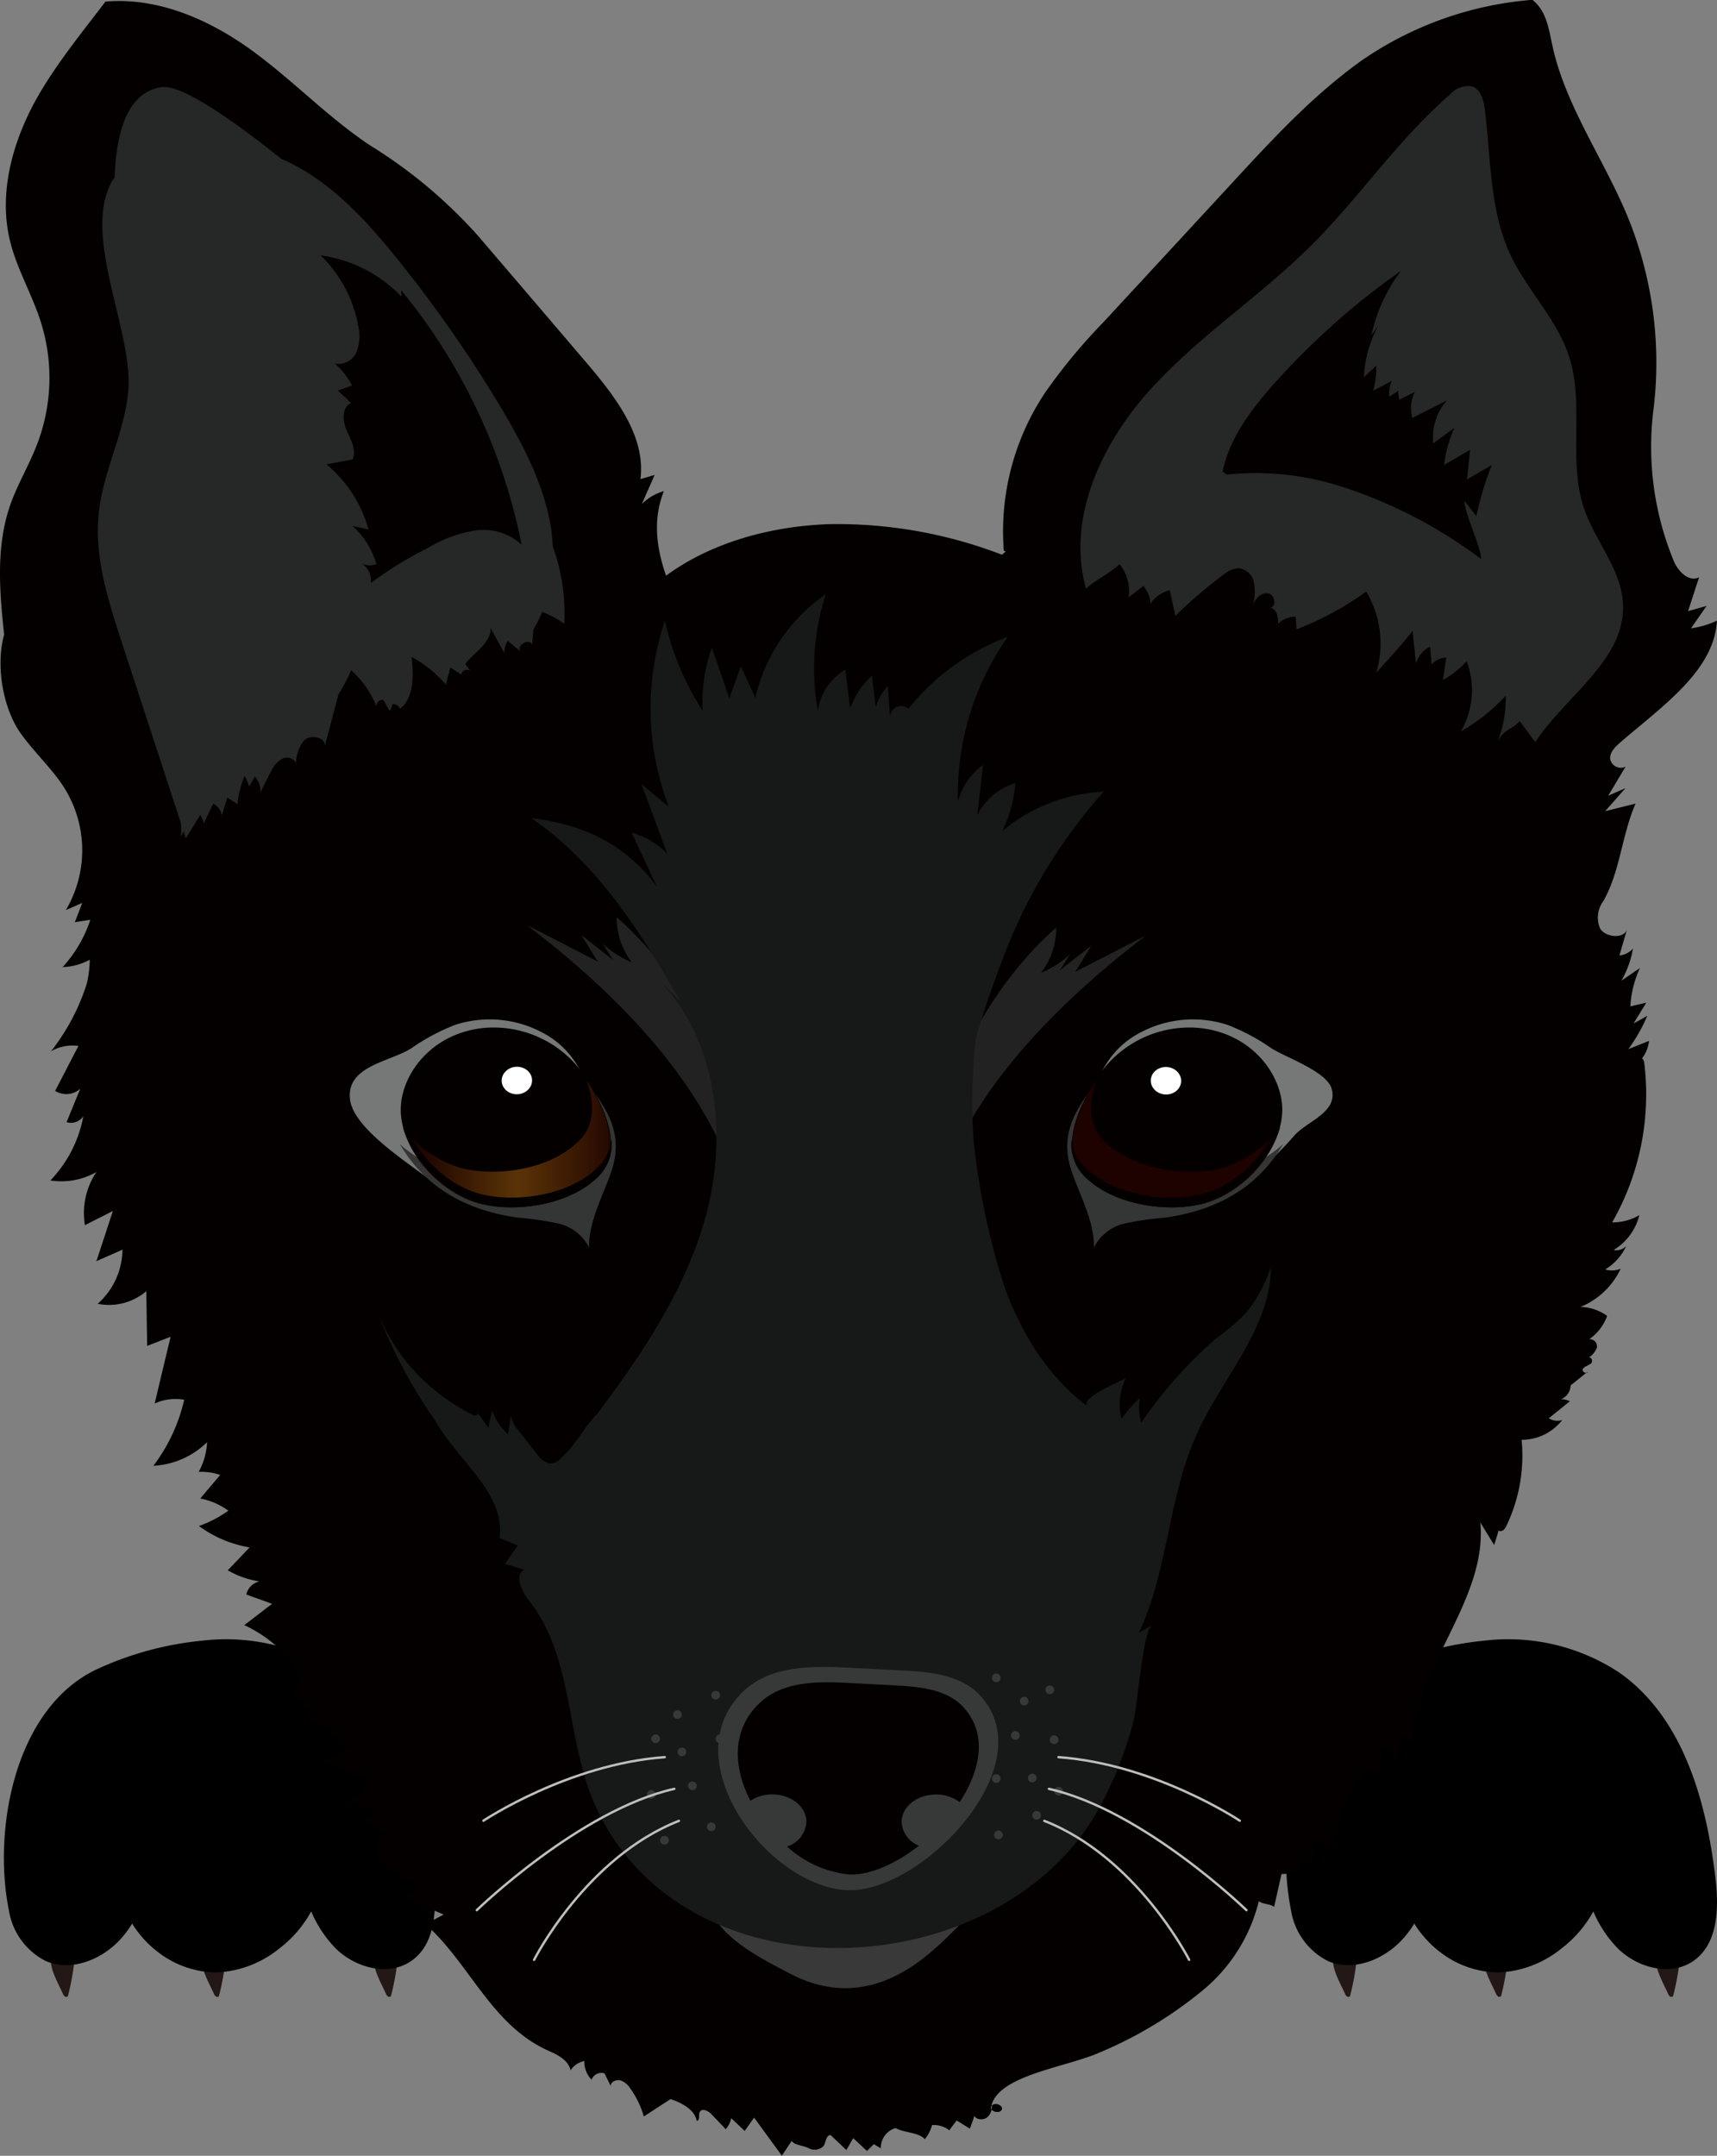 <svg xmlns="http://www.w3.org/2000/svg" xmlns:xlink="http://www.w3.org/1999/xlink" width="179.45" height="225.225" viewBox="0 0 179.45 225.225">
  <rect x="0" y="0" width="179.45" height="225.225" fill="#808080" stroke="none"/>
  <defs>
    <linearGradient id="linear-gradient" x1="-0.001" y1="0.5" x2="1" y2="0.5" gradientUnits="objectBoundingBox">
      <stop offset="0.078" stop-color="#1e0400"/>
      <stop offset="0.518" stop-color="#5a3307"/>
      <stop offset="0.998" stop-color="#1e0200"/>
    </linearGradient>
    <linearGradient id="linear-gradient-2" x1="-38.634" y1="0.5" x2="-37.634" y2="0.5" xlink:href="#linear-gradient"/>
  </defs>
  <g id="Group_767" data-name="Group 767" transform="translate(-417 -4712.705)">
    <g id="Group_766" data-name="Group 766" transform="translate(417.411 4884.005)">
      <path id="Path_1151" data-name="Path 1151" d="M3.982,22.193a.714.714,0,0,0,.232.321c.107.071.3.036.321-.089a27.34,27.34,0,0,0,.643-3.41c0-.036-2.232-.232-2.428-.214C2.732,19.818,3.554,21.229,3.982,22.193Z" transform="translate(2.164 14.772)" fill="#231815"/>
      <path id="Path_1152" data-name="Path 1152" d="M12.822,22.193a.714.714,0,0,0,.232.321c.107.071.3.036.321-.089a27.34,27.34,0,0,0,.643-3.41c0-.036-2.232-.232-2.428-.214C11.572,19.818,12.394,21.229,12.822,22.193Z" transform="translate(9.108 14.772)" fill="#231815"/>
      <path id="Path_1153" data-name="Path 1153" d="M22.892,22.193a.714.714,0,0,0,.232.321c.107.071.3.036.321-.089a27.34,27.34,0,0,0,.643-3.41c0-.036-2.232-.232-2.428-.214C21.642,19.818,22.464,21.229,22.892,22.193Z" transform="translate(17.018 14.772)" fill="#231815"/>
      <path id="Path_1154" data-name="Path 1154" d="M44.856,24.734c-.964-7.981-3.375-16.534-9.91-21.212A21.084,21.084,0,0,0,20.68.111,34.024,34.024,0,0,0,9.788,3.058c-8.66,4-10.981,16.8-9.267,25.23A7.19,7.19,0,0,0,4.4,33.59c2.66,1.125,5.839-.161,7.785-2.3A10.691,10.691,0,0,0,13.4,29.662a11.082,11.082,0,0,0,2.75,3.018,10.129,10.129,0,0,0,5.982,2.089,11.118,11.118,0,0,0,6.624-2.482,12.327,12.327,0,0,0,3.357-3.892,12.523,12.523,0,0,0,2.553,3.857c2.071,2.053,5.571,2.982,7.946,1.286C45.213,31.7,45.249,27.894,44.856,24.734Z" transform="translate(0 0)"/>
    </g>
    <g id="Group_765" data-name="Group 765" transform="translate(551.411 4884.005)">
      <path id="Path_1151-2" data-name="Path 1151" d="M3.982,22.193a.714.714,0,0,0,.232.321c.107.071.3.036.321-.089a27.34,27.34,0,0,0,.643-3.41c0-.036-2.232-.232-2.428-.214C2.732,19.818,3.554,21.229,3.982,22.193Z" transform="translate(2.164 14.772)" fill="#231815"/>
      <path id="Path_1152-2" data-name="Path 1152" d="M12.822,22.193a.714.714,0,0,0,.232.321c.107.071.3.036.321-.089a27.34,27.34,0,0,0,.643-3.41c0-.036-2.232-.232-2.428-.214C11.572,19.818,12.394,21.229,12.822,22.193Z" transform="translate(9.108 14.772)" fill="#231815"/>
      <path id="Path_1153-2" data-name="Path 1153" d="M22.892,22.193a.714.714,0,0,0,.232.321c.107.071.3.036.321-.089a27.34,27.34,0,0,0,.643-3.41c0-.036-2.232-.232-2.428-.214C21.642,19.818,22.464,21.229,22.892,22.193Z" transform="translate(17.018 14.772)" fill="#231815"/>
      <path id="Path_1154-2" data-name="Path 1154" d="M44.856,24.734c-.964-7.981-3.375-16.534-9.91-21.212A21.084,21.084,0,0,0,20.68.111,34.024,34.024,0,0,0,9.788,3.058c-8.66,4-10.981,16.8-9.267,25.23A7.19,7.19,0,0,0,4.4,33.59c2.66,1.125,5.839-.161,7.785-2.3A10.691,10.691,0,0,0,13.4,29.662a11.082,11.082,0,0,0,2.75,3.018,10.129,10.129,0,0,0,5.982,2.089,11.118,11.118,0,0,0,6.624-2.482,12.327,12.327,0,0,0,3.357-3.892,12.523,12.523,0,0,0,2.553,3.857c2.071,2.053,5.571,2.982,7.946,1.286C45.213,31.7,45.249,27.894,44.856,24.734Z" transform="translate(0 0)"/>
    </g>
    <g id="Group_764" data-name="Group 764" transform="translate(416.991 4712.725)">
      <path id="Path_1451" data-name="Path 1451" d="M9.084,102.725a22.26,22.26,0,0,1-3.75,7.093,4.463,4.463,0,0,1,2.873-.56c-.817,1.558-1.618,3.13-2.435,4.688a2.181,2.181,0,0,0,2.631-.227c-.484,1.164-.953,2.329-1.437,3.493a1.531,1.531,0,0,0,1.754-.62,13.113,13.113,0,0,1-3.448,6.715,7.432,7.432,0,0,0,4.809-.877,7.685,7.685,0,0,0-1.195,5.55c.968-.5,1.951-.983,2.919-1.482-.575,1.754-1.149,3.509-1.724,5.248.907-.408,1.815-.8,2.722-1.21a7.624,7.624,0,0,1-2.586,5.656,5.987,5.987,0,0,0,5.081-1.316l.091,5.716,2.45-.953c-.56,2.329-1.119,4.658-1.664,6.972a5.232,5.232,0,0,1,3.085-.393,18.1,18.1,0,0,1-3.221,6.9,8.659,8.659,0,0,0,5.611-2.465,7.09,7.09,0,0,1-.877,3.1,6.261,6.261,0,0,1,2.253.318c-.7.817-1.391,1.648-2.087,2.465a7.232,7.232,0,0,1,2.934,1.27,12.35,12.35,0,0,1-3.07,1.6,12.385,12.385,0,0,0,5.293,2.238c-.756.8-1.512,1.588-2.284,2.389a9.393,9.393,0,0,0,3.312,1.164,1.829,1.829,0,0,0-1.376,1.361c.892.333,1.8.65,2.692.983l-2.9,2.223a13.687,13.687,0,0,1,4.854,3.75c.922,1.149,1.24,3.191-.348,3.524l2.767,1.588c-.2-.227-.681.03-.665.3s.287.5.544.681c1.361.953,2.707,1.905,4.068,2.858-.983.529-1.981,1.074-2.964,1.6,1.588.62,3.161,1.24,4.749,1.845a7.791,7.791,0,0,1-2.268,2.4c1.059.272,2.132.56,3.191.832-.469.393-.938.786-1.406,1.164.711.393,1.422.786,2.147,1.164l-1.361,1.588a9.176,9.176,0,0,0,4.975,3.887c-.544.423-1.074.847-1.618,1.285l4.174,1.769c-.635.333-1.255.681-1.89,1.013,4.718,4.219,6.9,10.646,13.006,13.293.983.423,1.951,1.028,2.147,1.966a2.249,2.249,0,0,1,1.437-.968,2.7,2.7,0,0,0,.756,1.951,1.1,1.1,0,0,1,1.346-.665l.681,1.361c-.121-.393.469-.726.938-.635a1.858,1.858,0,0,1,1.043.8,9.391,9.391,0,0,1,1.452,2.979c.938-.6,1.86-1.21,2.8-1.815,1.285.439,2.51,1.134,2.737,2.284.423-.106.091-.726.378-1.028.3-.3.862.015,1.149.318.5.529,1,1.043,1.5,1.573a2.507,2.507,0,0,0,.575-1.149c.469.439.938.892,1.406,1.331.333-.469.65-.922.983-1.391.968,1.331,1.936,2.646,2.9,3.977.348-.514.681-1.028,1.028-1.543.272.439,1.24.484,1.739.741a1.329,1.329,0,0,0,1.588-.2c.272-.393.2-1.059.726-1.164l1.664,1.573c.242-.408.469-.832.711-1.24.484.439.953.892,1.437,1.331.242-.227.484-.469.726-.7.242.151.484.287.726.439a2.135,2.135,0,0,1,1.467-2.1.179.179,0,0,1,.151.015c.892.469,2.344.408,2.979,1.119a3.778,3.778,0,0,0,.756-1.467,2.583,2.583,0,0,1,1.8.544c.257-.348.514-.681.771-1.028.469.287.923.575,1.391.862.151-.454.318-.892.469-1.346.181.423.922.469,1.316.166a1.446,1.446,0,0,0,.5-1.225c.287-.408,1.225-.045,1.043.408s-1.195.242-1.119-.227c.529-3.372,7.894-4.174,11.433-5.777a42.931,42.931,0,0,0,10.5-6.306,17.455,17.455,0,0,0,6.049-9.467c.408.333,1.21.272,1.6.6.257-1.149.514-2.284.771-3.433.529-.015,1.074-.045,1.6-.06a3.191,3.191,0,0,1,.514-1.618,2.036,2.036,0,0,1,1,.983c.151-1,.318-2,.469-3.009.575.333,1.134.665,1.709,1.013a17.5,17.5,0,0,1,3.841-8.514c.318.318.65.62.968.938.151-.938.287-1.89.439-2.828a2.181,2.181,0,0,1,1.6,1.089,6.066,6.066,0,0,1,.544-2.616c.333.318.65.635.983.938.333-8,7.879-15.062,7.108-23.047l1.452,2.359c.2-.635.393-1.27.575-1.905-.3-.045-.227.469.091.454.3-.015.484-.287.6-.529a16.993,16.993,0,0,0,1.6-9.013,5.376,5.376,0,0,0,4.25-2.072,1.641,1.641,0,0,1-1.406-.181c.726-.59,1.467-1.18,2.193-1.769a1.844,1.844,0,0,0-1.5-.106,1.6,1.6,0,0,0,1.588-1.558c.59-.469,1.18-.953,1.769-1.422,0,.318-.665-.015-.5-.287.166-.287.6-.363.862-.59s0-.771-.3-.575a2.1,2.1,0,0,0,.907-1.059.747.747,0,0,0-.8-.892,4.969,4.969,0,0,0,1.875-2.435,4.917,4.917,0,0,0-2.783-.938,8,8,0,0,0,4.2-3.992,2.378,2.378,0,0,1-1.618.076,5.647,5.647,0,0,0,2.193-2.435,1.466,1.466,0,0,1-1.316.408,5.94,5.94,0,0,0,2.692-3.645,5.553,5.553,0,0,1-2.843.756,26.942,26.942,0,0,0,3.357-16.65c-.03-.212-.106-.454-.333-.514s-.393.348-.151.333a3.7,3.7,0,0,0,.983-2.132c-.726.287-1.437.575-2.163.862a17.736,17.736,0,0,0,1.981-3.478c-.484.272-.953.529-1.437.8.439-.726.892-1.452,1.331-2.178-.56.136-1.119.257-1.664.393a10.938,10.938,0,0,1,1-4.008c-.65.439-1.285.877-1.936,1.316a10.184,10.184,0,0,0,1.21-3.357,2.164,2.164,0,0,1-1.422.726l.771-2.631c-.423.923-2.253.711-2.783-.181a2.859,2.859,0,0,1,.333-2.858c1.785-3.176,1.921-6.9,3.372-10.193-1.059.257-2.117.529-3.176.786.711-.8,1.406-1.6,2.117-2.4-.6.257-1.195.529-1.8.786l1.815-3.04a1.119,1.119,0,0,1-1.618-.862c-.015-.681.575-1.24,1.134-1.724,4.31-3.72,9.769-7.456,10.026-12.658a9.511,9.511,0,0,1-2.707.8c.544-.786,1.089-1.573,1.633-2.344-.65.181-1.285.363-1.936.544.378-1.18.771-2.359,1.149-3.539-1.074.56-2.208-.65-2.631-1.664a31.225,31.225,0,0,1-2.132-15.894,40.218,40.218,0,0,0-2.919-20.628c-2.51-5.837-6.367-11.312-7.667-17.437-.363-1.679-.6-3.539-2.072-4.7a36.348,36.348,0,0,0-17.951,6.412c-5.006,3.6-9.089,8.015-13.142,12.4q-6.851,7.418-13.7,14.82a60.015,60.015,0,0,0-6.079,7.319,26.108,26.108,0,0,0-4.371,16.635c.348-.091.076.2-.212.378A47.927,47.927,0,0,0,86.695,54.74c-6.185.2-12.4,1.951-17.074,5.384-1.028-2.964-1.391-5.913-.227-8.832a5.16,5.16,0,0,0-2.3,1.346c.439-1.013.892-2.026,1.331-3.04-.5.151-.983.287-1.482.439.59-4.6-2.767-8.817-5.974-12.552Q55.459,31.02,49.931,24.57a50.928,50.928,0,0,0-11.206-9.376c-4.461-2.964-8.045-6.775-12.34-9.905S16.676-.338,11.035.146C8.162,3.912,4.85,7.935,2.9,12.093S-.02,20.88,1.084,25.265c.711,2.813,2.238,5.429,3.146,8.212a19.351,19.351,0,0,1-.408,13.081c-.8,2.042-1.951,3.977-2.692,6.034C-.489,57.114-.02,61.954.479,66.657a1.232,1.232,0,0,0,.242-1.195c-1.3,3.191-.6,8.272,1.467,11.161C3.534,78.5,5.3,80.146,6.574,82.052a12.271,12.271,0,0,1,.318,13.006c.575-.242,1.134-.5,1.709-.741-.257.665-.514,1.346-.771,2.011.544-.091,1.074-.166,1.618-.257a13.425,13.425,0,0,1-2.9,4.945,6.336,6.336,0,0,0,2.843-.771A11.469,11.469,0,0,1,9.084,102.725Z" transform="translate(0)" fill="#040000"/>
      <path id="Path_1452" data-name="Path 1452" d="M70.68,138.193c3.025-2.178,5.414-5.112,8.076-7.713q-10.163,1.679-20.34,3.342c-3.524.575-6.019-.847-9.255-1.089,1.149,3.025,5.6,5.217,8.318,6.624C62.045,141.731,66.491,141.187,70.68,138.193Z" transform="translate(25.18 66.854)" fill="#39393a"/>
      <path id="Path_1453" data-name="Path 1453" d="M36.43,64.172c2.465,1.27,4.915,2.526,7.38,3.8-.56-.923-1.134-1.845-1.694-2.767,1.1.877,2.208,1.739,3.312,2.616-.363-.575-.711-1.134-1.074-1.709a9.772,9.772,0,0,0,3.04,1.951,7.592,7.592,0,0,1-1.588-4.718c5.989,5.263,9.875,12.537,12.718,19.977,1.316,3.463,2.647,7.879.62,11.3C56.574,81.971,46.29,71.718,36.43,64.172Z" transform="translate(18.658 32.459)" fill="#222"/>
      <path id="Path_1454" data-name="Path 1454" d="M87.247,64.892c-2.465,1.27-4.915,2.526-7.38,3.8.56-.922,1.134-1.845,1.694-2.767-1.1.877-2.208,1.739-3.312,2.616.363-.575.711-1.134,1.074-1.709a9.772,9.772,0,0,1-3.04,1.951,7.592,7.592,0,0,0,1.588-4.718C71.882,69.323,68,76.6,65.153,84.037c-1.316,3.463-2.647,7.879-.62,11.3C67.1,82.691,77.387,72.438,87.247,64.892Z" transform="translate(32.521 32.828)" fill="#222"/>
      <g id="Group_753" data-name="Group 753" transform="translate(39.149 62.059)">
        <path id="Path_1455" data-name="Path 1455" d="M119.576,111.291a14.6,14.6,0,0,1-2.586,4.794,21.737,21.737,0,0,1-3.221,2.767,45.431,45.431,0,0,0-7.743,8.741,6.155,6.155,0,0,1-.151-2.571,11.3,11.3,0,0,0-1.905,2.163,6.042,6.042,0,0,1,.454-4.265c-1.1.59-4.522,1.966-4.1,2.888-4.1-3.085-6.881-7.667-8.62-12.492a74.7,74.7,0,0,1-3.176-15.032,59.5,59.5,0,0,1,.2-10.858c.817-2.767,1.739-5.5,2.783-8.166l.015-.015h-.015a55.063,55.063,0,0,1,10.6-17.588,17.889,17.889,0,0,0-10.616,4.113,12.868,12.868,0,0,0,1.361-5.006,6.68,6.68,0,0,0-3.962,3.312c.2-1.739.408-3.478.6-5.217A6.982,6.982,0,0,0,86.866,62.7a28.654,28.654,0,0,1,5.217-17.225,24.178,24.178,0,0,0-10.389,7.516,1.161,1.161,0,0,0-1.921.877L79.546,50.6a5.6,5.6,0,0,0-1.27,2.238c-.136-1.1-.257-2.208-.393-3.312A8.9,8.9,0,0,0,75.6,52.947l-.5-4.038A5.968,5.968,0,0,0,72.227,53.2a25.168,25.168,0,0,1,.832-12.174,18.032,18.032,0,0,0-7.365,10.843c-.5-1.1-1.013-2.208-1.512-3.312-.408,1.119-.817,2.238-1.21,3.357-.6-1.769-1.21-3.539-1.83-5.308a17.692,17.692,0,0,0-.968,6.578,28.954,28.954,0,0,1-3.932-9.376A28.65,28.65,0,0,0,56.65,63.23c-.953-.8-1.921-1.588-2.873-2.389.907,2.435,1.815,4.885,2.722,7.319a8.215,8.215,0,0,0-3.735-2.223c.877,1.89,1.769,3.766,2.647,5.656-3.251-4.416-7.682-6.533-13.142-7.168,6.866,4.658,11.448,11.9,15.577,19.115l-2.344-2.3c6.457,6.518,7.4,17,4.718,25.785-2.223,7.229-6.5,13.58-11.07,19.66-1.452,1.452-1.905,2.843-3.917,4.764a1.465,1.465,0,0,1-.771.363,1.121,1.121,0,0,1-.318.015c-.045,0-.091-.03-.136-.03a2.57,2.57,0,0,1-1.164-.968c-.771-.983-1.543-1.981-2.329-2.964-.136-.333-.272-.665-.378-1-.015.151-.045.287-.06.439-.076.5-.151.983-.227,1.482a6.049,6.049,0,0,1-1.664-2.45c-.136.59-.272,1.195-.408,1.785-.363-.514-.726-1.043-1.1-1.558a.235.235,0,0,1-.136.227.594.594,0,0,1-.5-.091,21.133,21.133,0,0,1-6.306-4.87,20.379,20.379,0,0,1-3.841-6.624,52.035,52.035,0,0,0,6.276,12.068,24.087,24.087,0,0,0,1.951,2.828c2.284,2.888,5.384,5.9,4.824,9.527.635.257,1.285.514,1.921.786-.454.635-.892,1.285-1.346,1.921.665.2,1.331.408,2,.6-1.074.711-.2,2.344.6,3.357,4.688,5.989,3.735,14.654,6.957,21.55,9.376,20.129,41.255,18.556,52.008.938a38.652,38.652,0,0,0,4.144-10.087c.393-1.437.968-9.391,1.921-9.981-.454.287-.922.575-1.376.847,3.085-6.578,3.07-14.276,6.095-20.87C114.54,122.8,119.576,117.688,119.576,111.291Z" transform="translate(-25.89 -41.03)" fill="#171818"/>
        <path id="Path_1456" data-name="Path 1456" d="M32.96,97.43c.045.06.076.106.121.166C33.081,97.506,33.051,97.43,32.96,97.43Z" transform="translate(-22.268 -12.137)" fill="#171818"/>
      </g>
      <g id="Group_759" data-name="Group 759" transform="translate(49.84 174.129)">
        <g id="Group_754" data-name="Group 754" transform="translate(17.785 2.501)">
          <circle id="Ellipse_583" data-name="Ellipse 583" cx="0.454" cy="0.454" r="0.454" transform="translate(6.73)" fill="#373838"/>
          <circle id="Ellipse_584" data-name="Ellipse 584" cx="0.454" cy="0.454" r="0.454" transform="translate(7.183 4.552)" fill="#373838"/>
          <circle id="Ellipse_585" data-name="Ellipse 585" cx="0.454" cy="0.454" r="0.454" transform="translate(0 10.374)" fill="#373838"/>
          <circle id="Ellipse_586" data-name="Ellipse 586" cx="0.454" cy="0.454" r="0.454" transform="translate(3.206 5.928)" fill="#373838"/>
          <circle id="Ellipse_587" data-name="Ellipse 587" cx="0.454" cy="0.454" r="0.454" transform="translate(2.737 2.026)" fill="#373838"/>
          <circle id="Ellipse_588" data-name="Ellipse 588" cx="0.454" cy="0.454" r="0.454" transform="translate(0.454 4.552)" fill="#373838"/>
          <circle id="Ellipse_589" data-name="Ellipse 589" cx="0.454" cy="0.454" r="0.454" transform="translate(9.013 8.544)" fill="#373838"/>
          <circle id="Ellipse_590" data-name="Ellipse 590" cx="0.454" cy="0.454" r="0.454" transform="translate(4.295 9.467)" fill="#373838"/>
          <circle id="Ellipse_591" data-name="Ellipse 591" cx="0.454" cy="0.454" r="0.454" transform="translate(1.376 15.153)" fill="#373838"/>
          <circle id="Ellipse_592" data-name="Ellipse 592" cx="0.454" cy="0.454" r="0.454" transform="translate(9.936 12.234)" fill="#373838"/>
          <circle id="Ellipse_593" data-name="Ellipse 593" cx="0.454" cy="0.454" r="0.454" transform="translate(6.276 13.747)" fill="#373838"/>
        </g>
        <g id="Group_755" data-name="Group 755" transform="translate(50.873 0.687)">
          <circle id="Ellipse_594" data-name="Ellipse 594" cx="0.454" cy="0.454" r="0.454" transform="translate(3.191 16.408)" fill="#373838"/>
          <circle id="Ellipse_595" data-name="Ellipse 595" cx="0.454" cy="0.454" r="0.454" transform="translate(2.964 10.526)" fill="#373838"/>
          <circle id="Ellipse_596" data-name="Ellipse 596" cx="0.454" cy="0.454" r="0.454" transform="translate(9.013 6.473)" fill="#373838"/>
          <circle id="Ellipse_597" data-name="Ellipse 597" cx="0.454" cy="0.454" r="0.454" transform="translate(6.73 10.465)" fill="#373838"/>
          <circle id="Ellipse_598" data-name="Ellipse 598" cx="0.454" cy="0.454" r="0.454" transform="translate(7.183 14.367)" fill="#373838"/>
          <circle id="Ellipse_599" data-name="Ellipse 599" cx="0.454" cy="0.454" r="0.454" transform="translate(9.482 11.841)" fill="#373838"/>
          <circle id="Ellipse_600" data-name="Ellipse 600" cx="0.454" cy="0.454" r="0.454" transform="translate(0 13.475)" fill="#373838"/>
          <circle id="Ellipse_601" data-name="Ellipse 601" cx="0.454" cy="0.454" r="0.454" transform="translate(4.96 6.019)" fill="#373838"/>
          <circle id="Ellipse_602" data-name="Ellipse 602" cx="0.454" cy="0.454" r="0.454" transform="translate(8.56 1.255)" fill="#373838"/>
          <circle id="Ellipse_603" data-name="Ellipse 603" cx="0.454" cy="0.454" r="0.454" transform="translate(2.964)" fill="#373838"/>
          <circle id="Ellipse_604" data-name="Ellipse 604" cx="0.454" cy="0.454" r="0.454" transform="translate(5.883 2.435)" fill="#373838"/>
        </g>
        <path id="Path_1457" data-name="Path 1457" d="M52.419,117.547c2.828-2.571,7.093-2.526,10.9-2.329,1.845.091,3.675.2,5.52.287,2.934.151,6.185.454,8.181,2.616,6.76,7.319-6.185,20.688-13.883,20.34C54.7,138.083,44.691,124.594,52.419,117.547Z" transform="translate(-24.411 -115.136)" fill="#373838"/>
        <g id="Group_756" data-name="Group 756" transform="translate(0 9.428)">
          <path id="Path_1458" data-name="Path 1458" d="M33.42,128.009s8.862-5.913,18.949-6.639" transform="translate(-32.724 -121.37)" fill="none" stroke="#bfbebe" stroke-linecap="round" stroke-linejoin="round" stroke-miterlimit="10" stroke-width="0.25"/>
          <path id="Path_1459" data-name="Path 1459" d="M32.96,136.233S43.727,125.783,53.6,123.56" transform="translate(-32.96 -120.248)" fill="none" stroke="#bfbebe" stroke-linecap="round" stroke-linejoin="round" stroke-miterlimit="10" stroke-width="0.25"/>
          <path id="Path_1460" data-name="Path 1460" d="M36.92,140.288s5.414-10.707,15.138-14.518" transform="translate(-30.931 -119.116)" fill="none" stroke="#bfbebe" stroke-linecap="round" stroke-linejoin="round" stroke-miterlimit="10" stroke-width="0.25"/>
        </g>
        <g id="Group_757" data-name="Group 757" transform="translate(59.312 9.428)">
          <path id="Path_1461" data-name="Path 1461" d="M92.109,128.009S83.247,122.1,73.16,121.37" transform="translate(-71.678 -121.37)" fill="none" stroke="#bfbebe" stroke-linecap="round" stroke-linejoin="round" stroke-miterlimit="10" stroke-width="0.25"/>
          <path id="Path_1462" data-name="Path 1462" d="M93.143,136.233S82.375,125.783,72.5,123.56" transform="translate(-72.016 -120.248)" fill="none" stroke="#bfbebe" stroke-linecap="round" stroke-linejoin="round" stroke-miterlimit="10" stroke-width="0.25"/>
          <path id="Path_1463" data-name="Path 1463" d="M87.318,140.288S81.9,129.581,72.18,125.77" transform="translate(-72.18 -119.116)" fill="none" stroke="#bfbebe" stroke-linecap="round" stroke-linejoin="round" stroke-miterlimit="10" stroke-width="0.25"/>
        </g>
        <g id="Group_758" data-name="Group 758" transform="translate(27.281 1.607)">
          <path id="Path_1464" data-name="Path 1464" d="M68.12,130.794c0-1.588,1.6-2.873,3.584-2.873a4.056,4.056,0,0,1,2.48.8c2.193-3.342,2.949-7.153.378-9.936-1.724-1.86-4.522-2.117-7.047-2.253-1.588-.091-3.161-.166-4.749-.257-3.282-.181-6.957-.227-9.391,2-3.07,2.813-2.873,6.79-1.059,10.3a4.131,4.131,0,0,1,2.268-.665c1.981,0,3.584,1.285,3.584,2.873a2.877,2.877,0,0,1-2.026,2.571,11.313,11.313,0,0,0,6.457,2.919c2.208.106,4.915-1.119,7.335-3.009A2.78,2.78,0,0,1,68.12,130.794Z" transform="translate(-50.999 -116.199)" fill="#040000"/>
        </g>
      </g>
      <g id="Group_761" data-name="Group 761" transform="translate(36.565 106.474)">
        <path id="Path_1465" data-name="Path 1465" d="M33.631,86.657c0,.529-1.285.333-.877.665-2.072-1.679-8.166-5.414-8.544-8.544-.423-3.539,4.174-3.917,6.427-5.369A21.71,21.71,0,0,1,35.2,70.975a11.694,11.694,0,0,1,8.771.635c3.735,1.8,4.6,4.794,5.883,7.35a65.281,65.281,0,0,0-5.323-4.008c-2.087-1.285-4.4-2.465-6.881-2.4a7.162,7.162,0,0,0-6.82,6.926C30.894,82.514,33.691,87.02,33.631,86.657Z" transform="translate(-24.182 -70.399)" fill="#767777"/>
        <g id="Group_760" data-name="Group 760" transform="translate(5.23 0.847)">
          <path id="Path_1466" data-name="Path 1466" d="M47.421,74.818c.469,1.422,4.008,4.295,2.344,9.18-.892,2.631-2.389,5.248-2.344,8.015a4.741,4.741,0,0,0-3.206-2.51,30.4,30.4,0,0,0-4.234-.62c-5.006-.7-9.512-2.858-12.34-7.682,3.75,3.327,9.149,4.476,14.2,3.8,2.147-.287,4.371-1.074,5.611-2.767a9.831,9.831,0,0,0,1.255-2.783C48.706,79.385,47.33,74.183,47.421,74.818Z" transform="translate(-27.64 -69.011)" fill="#343535"/>
          <path id="Path_1467" data-name="Path 1467" d="M35.955,89.365C31.614,88.23,27.5,83.5,27.713,79.232c.181-3.63,3.448-7.834,8.953-8.242a11.5,11.5,0,0,1,10.722,5.777c1.512,2.45,3.781,6.911.922,9.754C45.195,89.637,39.509,90.3,35.955,89.365Z" transform="translate(-27.607 -70.96)" fill="#040000"/>
          <ellipse id="Ellipse_605" data-name="Ellipse 605" cx="1.588" cy="1.437" rx="1.588" ry="1.437" transform="translate(10.583 4.182) rotate(-2.631)" fill="#fff"/>
          <path id="Path_1468" data-name="Path 1468" d="M47.222,74.852c-.045-.076-.106-.136-.151-.212.756,2.132.953,4.522-.8,6.276-3.115,3.115-8.8,3.766-12.355,2.843a11.764,11.764,0,0,1-6.064-4.234A11.96,11.96,0,0,0,35.8,87.449c3.554.922,9.24.272,12.355-2.843C50.988,81.763,48.735,77.3,47.222,74.852Z" transform="translate(-27.532 -69.074)" fill="url(#linear-gradient)"/>
          <path id="Path_1469" data-name="Path 1469" d="M48.345,82.814c-3.115,3.115-8.8,3.766-12.355,2.843-4.1-1.074-7.955-5.354-8.181-9.437a2.294,2.294,0,0,0-.045.318c-.212,4.28,3.9,9,8.242,10.132,3.554.922,9.24.272,12.355-2.843a4.722,4.722,0,0,0,1.331-3.932A4.618,4.618,0,0,1,48.345,82.814Z" transform="translate(-27.581 -68.265)" fill="#040000"/>
        </g>
      </g>
      <g id="Group_763" data-name="Group 763" transform="translate(111.554 106.474)">
        <path id="Path_1470" data-name="Path 1470" d="M91.407,86.657c0,.529,1.285.333.862.665,1.512-1.754,2.979-2.994,4.492-4.749,1.316-1.527,4.628-2.45,3.932-4.915-.514-1.83-4.824-3.282-6.321-4.25A21.709,21.709,0,0,0,89.8,70.975a11.694,11.694,0,0,0-8.771.635c-3.735,1.8-4.6,4.794-5.883,7.35a65.28,65.28,0,0,1,5.323-4.008c2.087-1.285,4.4-2.465,6.881-2.4a7.162,7.162,0,0,1,6.82,6.926C94.144,82.514,91.331,87.02,91.407,86.657Z" transform="translate(-73.06 -70.399)" fill="#767777"/>
        <g id="Group_762" data-name="Group 762" transform="translate(0 0.847)">
          <path id="Path_1471" data-name="Path 1471" d="M76.554,74.818c-.469,1.422-4.008,4.295-2.344,9.18.892,2.631,2.389,5.248,2.344,8.015A4.741,4.741,0,0,1,79.76,89.5a30.73,30.73,0,0,1,4.234-.62c5.006-.7,9.512-2.858,12.34-7.682-3.75,3.327-9.149,4.476-14.2,3.8-2.147-.287-4.371-1.074-5.611-2.767a9.831,9.831,0,0,1-1.255-2.783C75.268,79.385,76.644,74.183,76.554,74.818Z" transform="translate(-73.768 -69.011)" fill="#343535"/>
          <path id="Path_1472" data-name="Path 1472" d="M87.819,89.365c4.34-1.134,8.454-5.868,8.242-10.132-.181-3.63-3.448-7.834-8.953-8.242a11.5,11.5,0,0,0-10.722,5.777c-1.512,2.45-3.781,6.911-.922,9.754C78.579,89.637,84.265,90.3,87.819,89.365Z" transform="translate(-73.601 -70.96)" fill="#040000"/>
          <ellipse id="Ellipse_606" data-name="Ellipse 606" cx="1.437" cy="1.588" rx="1.437" ry="1.588" transform="translate(8.663 6.932) rotate(-87.369)" fill="#fff"/>
          <path id="Path_1473" data-name="Path 1473" d="M76.448,74.852c.045-.076.106-.136.151-.212-.756,2.132-.953,4.522.8,6.276,3.115,3.115,8.8,3.766,12.355,2.843a11.764,11.764,0,0,0,6.064-4.234,11.96,11.96,0,0,1-7.955,7.924c-3.554.922-9.24.272-12.355-2.843C72.667,81.763,74.935,77.3,76.448,74.852Z" transform="translate(-73.571 -69.074)" fill="url(#linear-gradient-2)"/>
          <path id="Path_1474" data-name="Path 1474" d="M75.424,82.814c3.115,3.115,8.8,3.766,12.355,2.843,4.1-1.074,7.955-5.354,8.181-9.437a2.294,2.294,0,0,1,.045.318c.212,4.28-3.9,9-8.242,10.132-3.554.922-9.24.272-12.355-2.843a4.722,4.722,0,0,1-1.331-3.932A4.618,4.618,0,0,0,75.424,82.814Z" transform="translate(-73.621 -68.265)" fill="#040000"/>
        </g>
      </g>
      <path id="Path_1475" data-name="Path 1475" d="M120.6,72.307c.544.726,1.074,1.452,1.618,2.178,3.206-4.885,9.437-8.6,9.164-14.442-.166-3.6-2.873-6.518-4.053-9.921-1.739-5.066.06-10.813-1.573-15.909-1.27-3.917-4.4-6.941-6.155-10.677-2.178-4.673-2.011-10.042-2.662-15.168-.121-.968-.423-2.1-1.346-2.4a2.58,2.58,0,0,0-2.329.892C107.908,11.5,103.9,17.487,98.9,22.493c-5.369,5.369-11.871,9.558-16.953,15.2-5.1,5.641-8.741,13.459-6.684,20.764,1.134-1.043,2.389-1.527,3.509-2.571a4.588,4.588,0,0,1,.953,3.463c.514-.393,1.028-.786,1.527-1.18A3.081,3.081,0,0,1,82,60.043a3.354,3.354,0,0,1,2.011-1.437c.2.892.393,1.8.59,2.692a45.615,45.615,0,0,1,5.036-4.31,2.838,2.838,0,0,1,1.558-.681,1.875,1.875,0,0,1,1.618,1.482,5.513,5.513,0,0,1-.076,2.329c.242-.681.877-1.316,1.588-1.164s.862,1.406.151,1.512c.7,0,.892.953.862,1.648a2.688,2.688,0,0,1,1.845-.741c.03.439.045.892.076,1.331a32.354,32.354,0,0,0,7.289-3.947,10.571,10.571,0,0,1,1.043,8.484c1.255-1.391,2.662-2.9,3.8-4.386.121,1.149.242,2.3.363,3.433A2.841,2.841,0,0,1,111.22,64.5c.06.62.106,1.255.166,1.875a2.024,2.024,0,0,1,1.527-.726c-.121.786-.227,1.558-.348,2.344a9.747,9.747,0,0,0,2.48-1.966,8.582,8.582,0,0,1-.59,7.319,18.837,18.837,0,0,0,4.673-3.72,12.227,12.227,0,0,1-.862,4.824C118.978,73.094,119.447,73.381,120.6,72.307Z" transform="translate(38.25 3.03)" fill="#262727"/>
      <path id="Path_1476" data-name="Path 1476" d="M54.316,53.975a18.739,18.739,0,0,0-.272-2.435c-.8-4.325-2.888-8.272-5.142-12.053A136.168,136.168,0,0,0,38,23.865c-3.251-4.023-6.866-7.955-11.554-10.147-.151-.076-.318-.136-.469-.2C21.8,10.179,15.738,5.7,13.469,6c-3.72.514-4.779,4.945-4.945,9.437-.076.121-.166.227-.242.348-3.267,5.7,2.238,15.773,1.664,21.989-.393,4.325-2.6,8.333-3.07,12.643C6.361,55,7.828,59.555,9.25,63.941q3.108,9.5,6.216,18.994a13.369,13.369,0,0,1-.015,1.346c.091-.166.181-.333.287-.5.076.242.151.469.227.711.5-.817,1.013-1.633,1.512-2.45a2.659,2.659,0,0,1,.363.907c.333-.7.65-1.391.983-2.087a1.593,1.593,0,0,1,.892,1.24c.2-.62.393-1.24.59-1.875.348.227.711.454,1.059.681A10.429,10.429,0,0,1,22.1,77.96a4.324,4.324,0,0,1,.484,1.119c.2-.348.393-.7.6-1.043a2.207,2.207,0,0,1,.575,1.664c.363-.771.756-1.543,1.164-2.284A2.57,2.57,0,0,1,26.2,76.1c.59-.212,1.406.227,1.3.847a3.855,3.855,0,0,1,.8-2.662c.681-.665,2.147-.439,2.208.5.469-1.769.938-3.554,1.406-5.323A20.3,20.3,0,0,0,33.25,66.92a10.6,10.6,0,0,1,2.662,3.8.63.63,0,0,1,.681-.711c.227.378.439.756.665,1.149a1.045,1.045,0,0,0,.272-.681.764.764,0,0,1,.832.469c1.5-1.21,1.406-3.493,1.195-5.414a12.515,12.515,0,0,1,3.584,2.888c.151-.59.318-1.195.469-1.785.378.242.771.5,1.149.741A.586.586,0,0,1,45.7,67c-.181-.242-.348-.484-.529-.726.983-1.285,2.677-2.147,2.647-3.766.484.877.968,1.769,1.452,2.647a2,2,0,0,1,.348-1.3c.454.378.907.756,1.346,1.134-.56-.62.907-1.5,1.195-.726l.136-1.588a12.272,12.272,0,0,0,.907-1.845,9.469,9.469,0,0,1,2.314,1.24A20.489,20.489,0,0,0,54.316,53.975Z" transform="translate(3.464 3.079)" fill="#262727"/>
      <path id="Path_1477" data-name="Path 1477" d="M109.775,42.725c.423.529.847,1.074,1.255,1.6a31.471,31.471,0,0,1,1.618-5.338c-.862.5-1.739,1-2.6,1.5.106-1.028.227-2.072.333-3.1l-2.722,1.588a12.832,12.832,0,0,1,1.089-3.887l-2.223,1.633a5.824,5.824,0,0,1,1.437-4.491L104.467,34c-.136.06-.287.166-.272.318s.151-.257.106-.408a3.83,3.83,0,0,1,.287-2.556c-.544.272-1.089.544-1.618.817-.045-.318-.091-.62-.121-.938-.3.212-.6.408-.907.62a3,3,0,0,1,.257-1.664c-.65.348-1.3.7-1.951,1.028a8.5,8.5,0,0,0,.318-2.616L99.28,29.8a12.11,12.11,0,0,1,1.5-5.354c-.242.318-.469.65-.711.968a16.9,16.9,0,0,1,3.1-6.73A77.278,77.278,0,0,0,89.919,30.461c-2.42,2.707-4.7,5.716-5.429,9.27.287-.03.242.272.529.242a29.269,29.269,0,0,1,9.8.665,37.281,37.281,0,0,1,3.826,1.18,49.853,49.853,0,0,1,12.9,7C111.439,47.308,109.881,44.3,109.775,42.725Z" transform="translate(43.279 9.58)" fill="#040000"/>
      <path id="Path_1478" data-name="Path 1478" d="M30.568,21.885A14.394,14.394,0,0,0,22.16,17.62a13.512,13.512,0,0,1,3.932,7.319,4.663,4.663,0,0,1-.166,2.767,2.059,2.059,0,0,1-2.268,1.225,6.942,6.942,0,0,1,1.785,2.3c-.484.166-.983.348-1.467.514.454.439.922.862,1.376,1.3-.983.439-.892,1.875-.469,2.843.439.983,1.059,2.072.635,3.055-.907.166-1.83.348-2.737.514a13.556,13.556,0,0,1,4.4,6.805c-.56-.121-1.119-.257-1.679-.378A8.591,8.591,0,0,1,28,49.877a1.94,1.94,0,0,1-1.588-.091,2.1,2.1,0,0,1,1.013,2.057,40.353,40.353,0,0,1,6-3.675,13.519,13.519,0,0,1,4.9-1.8,5.869,5.869,0,0,1,4.854,1.482A60.555,60.555,0,0,0,30.629,21.31C30.462,21.522,30.75,21.688,30.568,21.885Z" transform="translate(11.348 9.037)" fill="#040000"/>
    </g>
  </g>
</svg>
